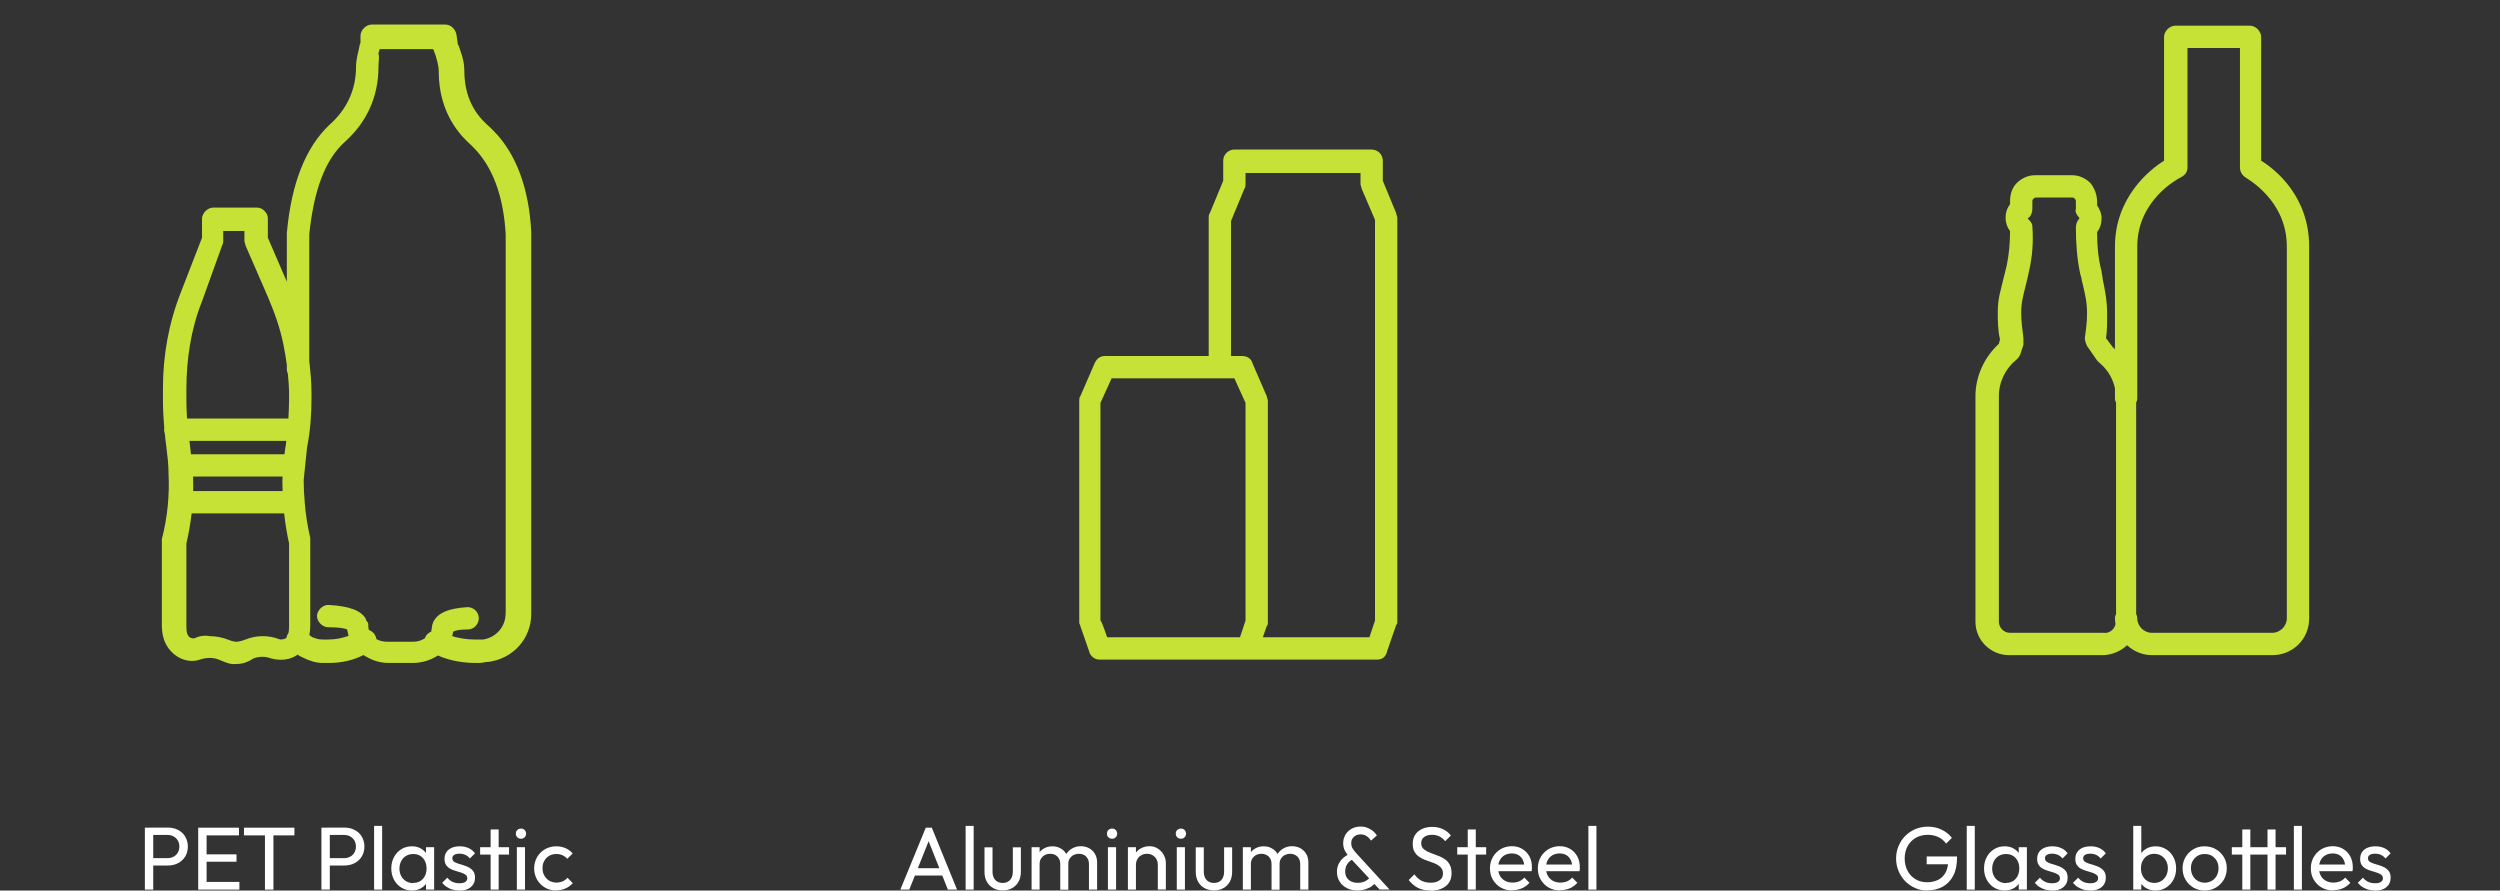 <?xml version="1.0" encoding="UTF-8"?><svg id="Layer_1" xmlns="http://www.w3.org/2000/svg" viewBox="0 0 224 79.79"><rect x="0" y="0" width="224" height="79.79" fill="#333333" stroke="none"/><defs><style>.cls-1{fill:none;}.cls-2{fill:#fff;}.cls-3{fill:#c6e236;}</style></defs><rect class="cls-1" x="80" width="64" height="64"/><path class="cls-3" d="m125.1,19.1l-1.2-2.9v-1.8c0-.6-.5-1-1-1h-12.3c-.5,0-1,.4-1,1v1.8l-1.2,2.9c-.1.1-.1.3-.1.4v12.4h-9.3c-.4,0-.7.2-.9.6l-1.3,3c-.1.1-.1.3-.1.4v19.9c0,.1.1.2.1.3l.8,2.3c.1.4.5.7.9.7h24.9c.5,0,.8-.3.9-.8l.8-2.3c.1-.1.1-.2.1-.3V19.5c0-.1-.1-.3-.1-.4Zm-15,38h-10.9s-.5-1.5-.6-1.5v-19.5l1-2.2h11l1,2.2v19.5l-.5,1.5h-1Zm13.1-1.5l-.5,1.5h-9.55l.35-1c.1-.1.1-.2.1-.3v-19.9c0-.1-.1-.3-.1-.4l-1.3-3c-.1-.4-.5-.6-.9-.6h-1v-12.1l1.2-2.9c.1-.1.1-.3.1-.4v-1h10.3v1c0,.1.1.3.1.4l1.2,2.8v35.9Z"/><rect class="cls-1" width="64" height="64"/><path class="cls-3" d="m44.2,11.7l-.3-.3c-.8-.7-2.3-2.1-2.3-5.1,0-.9-.3-1.6-.5-2.2-.1-.1-.1-.3-.1-.3l-.1-.7c-.1-.5-.5-.9-1-.9h-6.6c-.5,0-1,.5-1,1v.6c0,.1-.1.2-.1.4-.1.5-.3,1.1-.3,1.8,0,2-.8,3.8-2.4,5.2-2.1,2-3.4,5.2-3.8,9.7v4.34l-1.7-3.94v-1.7c0-.3-.1-.5-.3-.7-.2-.2-.4-.3-.7-.3h-3.9c-.5,0-1,.5-1,1v1.7l-1.9,4.9c-1.1,2.8-1.6,5.7-1.6,8.6v1.1c0,.84.05,1.67.12,2.49,0,.04-.02.07-.02.11,0,.13.03.25.07.37.04.38.07.77.13,1.13.1.8.2,1.6.2,2.4.1,2-.1,4-.6,5.9v7.7c0,1.6.7,2.3,1.2,2.7.8.6,1.7.6,2.2.4.6-.2,1.2-.2,1.7,0,.5.2.9.4,1.3.4h.2c.5,0,1-.1,1.6-.5.5-.2,1.1-.2,1.6,0,.4.1,1.4.3,2.3-.3.02-.01.04-.03.06-.05.14.1.28.18.44.25.6.3,1.2.5,1.8.5h.6c1.24,0,2.28-.3,3.07-.71.66.44,1.42.71,2.23.71h2.2c.83,0,1.6-.26,2.24-.67.82.37,1.97.67,3.36.67h.4c.2,0,.5-.1.8-.1,2.2-.3,3.8-2.1,3.8-4.3V20.8c-.2-4-1.4-7.1-3.4-9.1Zm-18.6,28.2c-.05.27-.08.53-.11.8h-8.38c-.03-.3-.07-.59-.1-.9-.02-.1-.02-.2-.04-.3h8.68c-.02.13-.02.27-.04.4Zm-8.3,2.8h8.02c0,.13-.02.26-.02.4,0,.3.01.6.02.9h-8.01c.01-.43,0-.87-.01-1.3Zm-.6-7.8c0-2.7.4-5.4,1.4-7.9l1.8-5c.1-.2.1-.3.1-.4v-.9h1.9v.9c0,.1.1.3.1.4l2,4.6c.6,1.4,1.1,2.8,1.4,4.3.12.6.22,1.2.3,1.8v.4c0,.13.03.26.09.38.07.64.11,1.28.11,1.92v.4c0,.55-.03,1.12-.06,1.7h-9.08c-.03-.49-.06-.99-.06-1.5v-1.1Zm8.4,22.4c-1-.4-2.1-.4-3.1,0-.5.2-.8.2-.8.2-.1,0-.3,0-.8-.2s-1.1-.3-1.6-.3c-.5-.1-1,0-1.4.2-.1,0-.3,0-.4-.1-.3-.2-.3-.7-.3-1v-7.4c.21-.9.36-1.8.47-2.7h8.29c.1.92.25,1.82.44,2.7v7.5c0,.19-.02.35-.05.5-.09.14-.16.28-.18.43-.02.02-.04.06-.07.07-.2.1-.5.1-.5.1Zm20.2-2.3c0,1.1-.8,2.1-2,2.3h-.8c-.74,0-1.41-.13-1.98-.3.03-.13.06-.26.08-.4.2-.1.5-.2,1.3-.2.6,0,1-.5,1-1,0-.6-.5-1-1-1-1.7.1-2.6.5-3,1.2,0,0-.1.1-.1.2,0,0-.1.2-.1.4,0,.07-.05.27-.07.4-.23.09-.43.26-.53.5,0,.02,0,.05-.01.07-.3.21-.65.33-1.09.33h-2.3c-.36,0-.69-.08-.97-.23-.02-.13-.06-.25-.13-.37-.13-.22-.33-.37-.55-.46-.03-.11-.05-.24-.05-.34,0-.2,0-.3-.1-.4s-.1-.1-.1-.2c-.4-.8-1.5-1.2-3.4-1.3-.5,0-1,.5-1,1s.5,1,1,1c1,0,1.5.1,1.7.2.04.2.08.39.13.57-.52.19-1.13.33-1.83.33h-.5c-.4,0-.6-.1-.9-.2-.09-.05-.19-.12-.28-.2.05-.27.08-.56.08-.9v-7.8c-.25-1.05-.41-2.11-.5-3.18,0,0,0-.01,0-.02,0-.01,0-.02,0-.03-.06-.65-.09-1.3-.09-1.97.1-1,.2-1.9.3-2.9.3-1.5.4-3,.4-4.4v-.4c0-.96-.08-1.95-.2-2.94v-11.36c.4-3.9,1.4-6.7,3.2-8.3,2-1.8,3-4.1,3-6.7,0-.5.1-.9,0-1.2,0-.1.1-.3.1-.4h4.8c.1.2.1.3.2.5.1.4.3.9.3,1.5,0,3.8,2,5.8,2.9,6.6l.2.2c1.7,1.7,2.7,4.3,2.9,7.8v34Z"/><rect class="cls-1" x="160" width="64" height="64"/><path class="cls-3" d="m202.6,14.4V3.3c0-.5-.5-1-1-1h-6.7c-.5,0-1,.5-1,1v11.1c-1.3.8-4.4,3.3-4.4,7.7v9.2c-.07-.07-.13-.14-.2-.2l-.6-.8c.1-.7.1-1.4.1-2.1,0-1.3-.2-2.2-.4-3.2,0-.2-.1-.5-.1-.7-.3-1.1-.4-2.3-.4-3.5.3-.4.4-.8.4-1.3,0-.4-.2-.8-.4-1.1v-.3c0-.6-.2-1.2-.6-1.7-.4-.4-1-.7-1.6-.7h-3.4c-.6,0-1.2.3-1.6.7-.4.4-.6,1-.6,1.6v.3c-.3.4-.4.8-.4,1.2s.1.8.4,1.2c0,1.1-.1,2.1-.3,3.1-.1.4-.2.8-.3,1.2-.2.9-.5,1.7-.5,2.9,0,.8,0,1.7.2,2.5l-.1.4c-1.3,1.2-2.1,2.9-2.1,4.7v20.2c0,1.7,1.4,3,3,3h8.5c.83-.05,1.56-.39,2.08-.89.59.54,1.37.89,2.22.89h10.8c1.8,0,3.3-1.4,3.3-3.3V22.1c0-4.5-3-6.9-4.3-7.7Zm-14,42.3h-8.5c-.6,0-1-.5-1-1v-20.2c0-1.3.6-2.5,1.6-3.3.1-.1.2-.2.3-.4l.3-.9v-.6c-.1-.8-.2-1.5-.2-2.3,0-.9.2-1.6.4-2.4.1-.4.2-.8.3-1.3.3-1.3.4-2.6.3-4,0-.3-.2-.5-.4-.7,0,0,0-.1.1-.1.2-.2.3-.5.3-.8v-.7c0-.1.1-.2.1-.2q.1-.1.2-.1s3.4,0,3.3,0c.1,0,.2.1.2.1q.1.1.1.2v.7c-.1.3.1.6.3.8v.1c-.2.2-.3.5-.3.8,0,1.4.1,2.8.4,4.2.1.2.1.5.2.8.2.9.4,1.6.4,2.7,0,.7-.1,1.5-.2,2.2,0,.2.1.5.2.7l.9,1.3q.1.1.2.2c.74.6,1.21,1.41,1.4,2.29v.91c0,.13.04.26.1.39v18.93c-.06.12-.1.25-.1.39,0,.18.03.35.05.52-.11.47-.52.78-.95.78Zm16.3-1.3c0,.7-.6,1.3-1.3,1.3h-10.8c-.7,0-1.3-.6-1.3-1.3,0-.13-.04-.26-.1-.39v-18.93c.06-.12.1-.25.1-.39v-13.6c0-4.2,3.7-6.1,3.9-6.2.4-.2.6-.5.6-.9V4.3h4.7v10.7c0,.4.2.7.5.9.1.1,3.7,2,3.7,6.2v33.3Z"/><path class="cls-2" d="m12.98,79.71v-5.55h.75v5.55h-.75Zm.5-2.16v-.66h1.51c.21,0,.39-.04.56-.13.16-.08.29-.21.38-.36.09-.16.14-.34.14-.55s-.05-.4-.14-.55c-.09-.15-.22-.27-.38-.36-.16-.09-.35-.13-.56-.13h-1.51v-.66h1.55c.34,0,.65.07.92.21s.49.33.64.59.24.55.24.9-.08.64-.24.9-.37.45-.64.59-.58.21-.92.21h-1.55Z"/><path class="cls-2" d="m17.76,79.71v-5.55h.75v5.55h-.75Zm.51-4.86v-.69h3.14v.69h-3.14Zm0,2.36v-.66h2.92v.66h-2.92Zm0,2.5v-.69h3.18v.69h-3.18Z"/><path class="cls-2" d="m21.86,74.85v-.69h4.52v.69h-4.52Zm1.88,4.86v-5.39h.76v5.39h-.76Z"/><path class="cls-2" d="m28.8,79.71v-5.55h.75v5.55h-.75Zm.5-2.16v-.66h1.51c.21,0,.39-.04.56-.13.16-.08.29-.21.38-.36.09-.16.14-.34.14-.55s-.05-.4-.14-.55c-.09-.15-.22-.27-.38-.36-.16-.09-.35-.13-.56-.13h-1.51v-.66h1.55c.34,0,.65.07.92.21s.49.33.64.59.24.55.24.9-.08.64-.24.9-.37.45-.64.59-.58.21-.92.21h-1.55Z"/><path class="cls-2" d="m33.52,79.71v-5.71h.72v5.71h-.72Z"/><path class="cls-2" d="m36.91,79.79c-.35,0-.67-.09-.95-.26-.28-.17-.5-.41-.66-.71-.16-.3-.24-.63-.24-1.01s.08-.71.24-1.01c.16-.3.38-.54.66-.71.28-.18.6-.26.95-.26.29,0,.55.06.77.18s.41.29.55.5.22.46.23.73v1.14c-.02.27-.09.51-.23.73-.14.21-.32.38-.55.5-.23.12-.49.18-.78.18Zm.12-.68c.36,0,.65-.12.86-.36.22-.24.33-.55.33-.93,0-.26-.05-.48-.15-.68-.1-.2-.24-.35-.42-.46s-.39-.16-.63-.16-.45.06-.64.17c-.18.11-.33.27-.43.46-.1.2-.16.42-.16.67s.05.48.16.68c.1.19.25.35.44.46.19.11.4.17.64.17Zm1.14.6v-1.02l.14-.93-.14-.92v-.93h.73v3.8h-.73Z"/><path class="cls-2" d="m41.16,79.79c-.21,0-.42-.03-.61-.08s-.37-.14-.52-.24c-.16-.1-.29-.23-.41-.37l.46-.46c.14.17.3.3.48.38.18.08.38.12.61.12s.4-.04.52-.12c.12-.08.18-.18.18-.32s-.05-.25-.15-.32-.23-.14-.38-.19-.32-.1-.49-.15c-.17-.05-.34-.11-.49-.19s-.28-.19-.38-.33c-.1-.14-.15-.33-.15-.56s.05-.43.16-.6.27-.3.47-.39.45-.14.73-.14c.3,0,.56.05.8.16.23.1.42.26.57.47l-.46.46c-.11-.14-.25-.25-.4-.32-.15-.07-.33-.11-.53-.11-.21,0-.37.04-.48.11-.11.08-.16.17-.16.3s.05.23.14.3.22.13.38.18.32.1.49.15c.17.05.33.12.49.2.15.09.28.2.38.34.1.14.15.33.15.57,0,.36-.13.64-.38.85s-.59.31-1.02.31Z"/><path class="cls-2" d="m43.02,76.57v-.66h2.59v.66h-2.59Zm.94,3.14v-5.39h.72v5.39h-.72Z"/><path class="cls-2" d="m46.68,75.15c-.13,0-.24-.04-.33-.13-.09-.09-.13-.2-.13-.33s.04-.24.13-.32.19-.13.33-.13.24.04.33.13c.08.09.13.2.13.32s-.04.24-.13.33c-.09.09-.19.13-.33.13Zm-.37,4.56v-3.8h.73v3.8h-.73Z"/><path class="cls-2" d="m49.84,79.79c-.37,0-.71-.09-1.01-.26-.3-.18-.54-.42-.71-.72-.17-.3-.26-.64-.26-1s.09-.71.26-1.01.41-.53.71-.71c.3-.17.64-.26,1.01-.26.29,0,.56.05.82.16.25.11.47.27.65.48l-.48.48c-.12-.14-.26-.24-.43-.32s-.35-.11-.55-.11c-.24,0-.45.05-.64.16-.19.11-.33.26-.44.45-.11.19-.16.41-.16.66s.05.47.16.66c.11.19.25.34.44.46.19.11.4.17.64.17.2,0,.39-.04.56-.11.17-.07.31-.18.44-.32l.47.48c-.18.2-.39.36-.64.47s-.53.17-.82.17Z"/><path class="cls-2" d="m80.67,79.71l2.28-5.55h.54l2.26,5.55h-.82l-1.87-4.7h.29l-1.88,4.7h-.81Zm1.09-1.26v-.66h2.92v.66h-2.92Z"/><path class="cls-2" d="m86.52,79.71v-5.71h.72v5.71h-.72Z"/><path class="cls-2" d="m89.84,79.78c-.31,0-.6-.07-.84-.2-.25-.14-.44-.33-.58-.58-.14-.25-.21-.54-.21-.87v-2.21h.72v2.18c0,.21.04.39.11.54.07.15.18.27.32.35.14.08.3.12.49.12.28,0,.5-.09.66-.27s.24-.43.24-.74v-2.18h.72v2.21c0,.33-.07.62-.21.87-.14.25-.33.44-.58.58-.25.14-.53.2-.84.2Z"/><path class="cls-2" d="m92.43,79.71v-3.8h.72v3.8h-.72Zm2.57,0v-2.3c0-.28-.09-.5-.26-.67s-.39-.24-.65-.24c-.18,0-.33.04-.47.11-.14.07-.25.18-.34.31-.09.13-.13.3-.13.49l-.3-.15c0-.29.06-.54.19-.75.12-.21.3-.38.52-.5s.46-.18.74-.18.51.06.72.18c.22.12.39.28.51.5.13.21.19.47.19.76v2.45h-.72Zm2.57,0v-2.3c0-.28-.09-.5-.26-.67s-.39-.24-.64-.24c-.18,0-.33.04-.48.11-.14.07-.25.18-.34.31-.09.13-.13.3-.13.49l-.41-.15c.02-.29.09-.54.24-.76.14-.21.32-.38.55-.5s.47-.18.74-.18.52.06.74.18.39.28.52.5c.13.21.2.47.2.77v2.44h-.73Z"/><path class="cls-2" d="m99.64,75.15c-.13,0-.24-.04-.33-.13-.09-.09-.13-.2-.13-.33s.04-.24.13-.32.19-.13.33-.13.24.04.33.13c.08.09.13.2.13.32s-.04.24-.13.33c-.09.09-.19.13-.33.13Zm-.37,4.56v-3.8h.73v3.8h-.73Z"/><path class="cls-2" d="m101.06,79.71v-3.8h.72v3.8h-.72Zm2.68,0v-2.22c0-.29-.09-.53-.27-.71s-.41-.28-.7-.28c-.19,0-.36.04-.51.13-.15.09-.27.2-.35.35-.09.15-.13.32-.13.51l-.3-.17c0-.29.06-.54.19-.77.13-.22.31-.4.54-.53.23-.13.49-.2.78-.2s.54.07.76.22c.22.14.4.33.52.56.13.23.19.48.19.74v2.36h-.73Z"/><path class="cls-2" d="m105.81,75.15c-.13,0-.24-.04-.33-.13-.09-.09-.13-.2-.13-.33s.04-.24.13-.32.19-.13.33-.13.24.04.33.13c.08.09.13.2.13.32s-.04.24-.13.33c-.09.09-.19.13-.33.13Zm-.37,4.56v-3.8h.73v3.8h-.73Z"/><path class="cls-2" d="m108.77,79.78c-.31,0-.6-.07-.84-.2-.25-.14-.44-.33-.58-.58-.14-.25-.21-.54-.21-.87v-2.21h.72v2.18c0,.21.04.39.11.54.07.15.18.27.32.35.14.08.3.12.49.12.28,0,.5-.09.66-.27s.24-.43.24-.74v-2.18h.72v2.21c0,.33-.07.62-.21.87-.14.25-.33.44-.58.58-.25.14-.53.2-.84.2Z"/><path class="cls-2" d="m111.36,79.71v-3.8h.72v3.8h-.72Zm2.57,0v-2.3c0-.28-.09-.5-.26-.67-.17-.16-.39-.24-.65-.24-.18,0-.33.04-.47.11-.14.07-.25.18-.34.31-.09.13-.13.3-.13.49l-.3-.15c0-.29.06-.54.19-.75.12-.21.3-.38.52-.5s.46-.18.74-.18.51.06.72.18c.22.12.39.28.51.5.12.21.19.47.19.76v2.45h-.72Zm2.57,0v-2.3c0-.28-.09-.5-.26-.67-.17-.16-.39-.24-.64-.24-.18,0-.33.04-.48.11-.14.07-.25.18-.34.31-.08.13-.13.3-.13.49l-.41-.15c.02-.29.09-.54.24-.76s.32-.38.55-.5c.22-.12.47-.18.74-.18s.53.06.74.18.39.28.52.5c.13.21.2.47.2.77v2.44h-.73Z"/><path class="cls-2" d="m121.64,79.79c-.37,0-.69-.07-.97-.22-.28-.14-.49-.34-.65-.6-.16-.25-.23-.54-.23-.87s.09-.64.28-.91c.18-.27.45-.49.79-.65l.35.45c-.21.11-.38.25-.5.44-.12.18-.18.4-.18.66,0,.21.05.39.14.54s.23.27.4.35c.17.08.37.12.6.12.28,0,.52-.06.72-.18.2-.12.35-.27.45-.45l.47.55c-.11.15-.25.28-.42.4-.17.12-.37.2-.58.27-.21.06-.43.1-.67.1Zm1.98-.08l-2.66-2.85c-.2-.22-.35-.44-.46-.64-.1-.2-.15-.43-.15-.67,0-.28.07-.53.2-.76.13-.22.32-.4.55-.53.23-.13.5-.2.81-.2.22,0,.43.04.61.11.18.07.35.17.49.28.14.12.26.25.36.4l-.52.47c-.12-.17-.26-.31-.41-.41-.15-.1-.33-.15-.53-.15-.24,0-.44.07-.6.22-.16.14-.24.33-.24.55,0,.19.04.35.12.49.08.13.2.29.36.46l2.95,3.22h-.89Z"/><path class="cls-2" d="m128.15,79.79c-.43,0-.8-.08-1.11-.24s-.58-.39-.82-.7l.51-.51c.18.25.38.43.61.56.23.12.51.19.85.19s.6-.07.8-.22c.2-.14.3-.34.3-.59,0-.21-.05-.38-.15-.5-.1-.13-.23-.23-.39-.32s-.34-.16-.53-.22c-.19-.06-.38-.13-.58-.21-.19-.08-.37-.17-.53-.29-.16-.12-.29-.27-.39-.45-.1-.18-.14-.42-.14-.71,0-.31.08-.58.23-.8.15-.22.36-.39.62-.51.26-.12.56-.18.89-.18.36,0,.69.07.98.21s.52.33.7.56l-.51.51c-.17-.19-.34-.34-.53-.43s-.41-.14-.65-.14c-.3,0-.54.07-.71.2-.18.13-.26.31-.26.55,0,.19.05.34.15.45.1.12.23.21.39.29.16.08.34.15.53.22.19.07.39.14.58.22.19.08.37.18.53.3.16.12.29.28.39.48.1.19.15.44.15.73,0,.49-.17.88-.51,1.15s-.8.42-1.38.42Z"/><path class="cls-2" d="m130.57,76.57v-.66h2.59v.66h-2.59Zm.94,3.14v-5.39h.72v5.39h-.72Z"/><path class="cls-2" d="m135.51,79.79c-.38,0-.73-.09-1.03-.26-.3-.17-.54-.41-.72-.71-.18-.3-.26-.64-.26-1.02s.09-.71.26-1.01c.17-.3.41-.53.7-.71.3-.17.63-.26,1-.26.35,0,.66.08.93.24.27.16.48.38.64.66.15.28.23.6.23.97,0,.05,0,.11,0,.17,0,.06-.02.13-.03.2h-3.21v-.6h2.82l-.26.23c0-.26-.05-.47-.14-.65s-.22-.32-.38-.42-.37-.15-.6-.15c-.25,0-.46.05-.65.16-.19.11-.33.26-.43.45-.1.19-.15.42-.15.68s.05.5.16.7c.11.2.26.35.46.46s.42.16.68.16c.21,0,.41-.04.59-.11.18-.08.33-.19.46-.34l.46.47c-.19.21-.41.38-.67.49-.26.11-.54.17-.84.17Z"/><path class="cls-2" d="m139.8,79.79c-.38,0-.73-.09-1.03-.26-.3-.17-.54-.41-.72-.71-.18-.3-.26-.64-.26-1.02s.09-.71.26-1.01c.17-.3.41-.53.7-.71.3-.17.63-.26,1-.26.35,0,.66.08.93.24.27.16.48.38.64.66.15.28.23.6.23.97,0,.05,0,.11,0,.17,0,.06-.02.13-.03.2h-3.21v-.6h2.82l-.26.23c0-.26-.05-.47-.14-.65s-.22-.32-.38-.42-.37-.15-.6-.15c-.25,0-.46.05-.65.16-.19.11-.33.26-.43.45-.1.19-.15.42-.15.68s.05.5.16.7c.11.2.26.35.46.46s.42.16.68.16c.21,0,.41-.04.59-.11.18-.08.33-.19.46-.34l.46.47c-.19.21-.41.38-.67.49-.26.11-.54.17-.84.17Z"/><path class="cls-2" d="m142.32,79.71v-5.71h.72v5.71h-.72Z"/><path class="cls-2" d="m172.68,79.79c-.38,0-.75-.07-1.08-.22-.34-.15-.63-.35-.89-.61-.25-.26-.45-.57-.6-.91-.14-.35-.22-.72-.22-1.12s.07-.77.22-1.12c.14-.34.34-.65.6-.91.26-.26.56-.46.9-.61.34-.14.72-.22,1.12-.22.44,0,.85.08,1.22.26.37.17.69.42.94.74l-.52.52c-.18-.26-.41-.45-.7-.59s-.6-.2-.94-.2c-.41,0-.76.09-1.08.27-.31.18-.55.43-.73.75-.17.32-.26.69-.26,1.1s.09.79.26,1.11.41.57.71.75.64.27,1.02.27.73-.07,1.02-.22.5-.37.66-.66c.15-.29.23-.65.24-1.07l.46.34h-2.4v-.7h2.72v.11c0,.65-.11,1.18-.34,1.62-.23.43-.54.76-.94.98-.4.22-.87.33-1.39.33Z"/><path class="cls-2" d="m176.22,79.71v-5.71h.72v5.71h-.72Z"/><path class="cls-2" d="m179.62,79.79c-.35,0-.67-.09-.95-.26-.28-.17-.5-.41-.66-.71-.16-.3-.24-.63-.24-1.01s.08-.71.24-1.01c.16-.3.38-.54.66-.71.28-.18.6-.26.95-.26.29,0,.55.06.77.18s.41.29.55.5.22.46.23.73v1.14c-.02.27-.09.51-.23.73-.14.21-.32.38-.55.5-.23.12-.49.18-.78.18Zm.12-.68c.36,0,.65-.12.86-.36.22-.24.33-.55.33-.93,0-.26-.05-.48-.15-.68s-.24-.35-.42-.46-.39-.16-.63-.16-.45.06-.64.17c-.18.11-.33.27-.43.46-.1.2-.16.42-.16.67s.05.48.16.68c.1.19.25.35.44.46.19.11.4.17.64.17Zm1.14.6v-1.02l.14-.93-.14-.92v-.93h.73v3.8h-.73Z"/><path class="cls-2" d="m183.86,79.79c-.21,0-.42-.03-.61-.08-.19-.06-.37-.14-.52-.24-.16-.1-.29-.23-.41-.37l.46-.46c.14.17.3.3.48.38.18.08.38.12.61.12s.4-.04.52-.12c.12-.08.18-.18.18-.32s-.05-.25-.15-.32-.22-.14-.38-.19c-.15-.05-.32-.1-.49-.15-.17-.05-.34-.11-.49-.19-.16-.08-.28-.19-.38-.33-.1-.14-.15-.33-.15-.56s.05-.43.16-.6.27-.3.47-.39c.2-.09.45-.14.73-.14.3,0,.56.05.8.16.23.1.42.26.57.47l-.46.46c-.11-.14-.25-.25-.4-.32-.16-.07-.33-.11-.53-.11-.21,0-.37.04-.48.11-.11.08-.16.17-.16.3s.05.23.14.3c.1.07.22.13.38.18s.32.1.49.15.33.12.49.2c.15.09.28.2.38.34.1.14.15.33.15.57,0,.36-.13.64-.38.85-.25.21-.59.31-1.02.31Z"/><path class="cls-2" d="m187.28,79.79c-.21,0-.42-.03-.61-.08-.19-.06-.37-.14-.52-.24-.16-.1-.29-.23-.41-.37l.46-.46c.14.17.3.3.48.38.18.08.38.12.61.12s.4-.04.52-.12c.12-.08.18-.18.18-.32s-.05-.25-.15-.32-.22-.14-.38-.19c-.15-.05-.32-.1-.49-.15-.17-.05-.34-.11-.49-.19-.16-.08-.28-.19-.38-.33-.1-.14-.15-.33-.15-.56s.05-.43.16-.6.27-.3.47-.39c.2-.09.45-.14.73-.14.3,0,.56.05.8.16.23.1.42.26.57.47l-.46.46c-.11-.14-.25-.25-.4-.32-.16-.07-.33-.11-.53-.11-.21,0-.37.04-.48.11-.11.08-.16.17-.16.3s.05.23.14.3c.1.07.22.13.38.18s.32.1.49.15.33.12.49.2c.15.09.28.2.38.34.1.14.15.33.15.57,0,.36-.13.64-.38.85-.25.21-.59.31-1.02.31Z"/><path class="cls-2" d="m191.14,79.71v-5.71h.72v2.84l-.14.92.14.93v1.02h-.72Zm2,.08c-.29,0-.55-.06-.78-.18-.23-.12-.42-.29-.56-.5-.14-.21-.22-.46-.23-.73v-1.14c.02-.28.09-.52.24-.73.14-.21.33-.38.56-.5.23-.12.49-.18.77-.18.35,0,.66.09.94.26s.5.41.66.71c.16.3.24.63.24,1.01s-.08.71-.24,1.01-.38.53-.66.71c-.28.17-.59.26-.94.26Zm-.12-.68c.24,0,.45-.06.63-.17.18-.11.32-.27.43-.46.1-.2.16-.42.16-.68s-.05-.47-.16-.67c-.1-.19-.25-.35-.43-.46-.18-.11-.39-.17-.63-.17s-.44.06-.62.17c-.18.11-.32.27-.42.46-.1.2-.15.42-.15.68s.05.47.15.67c.1.19.24.35.42.46.18.11.39.17.63.17Z"/><path class="cls-2" d="m197.53,79.79c-.37,0-.7-.09-1-.26-.3-.18-.54-.42-.71-.72-.18-.3-.26-.64-.26-1.01s.09-.7.26-1c.18-.3.41-.53.71-.71s.63-.26,1-.26.71.09,1.01.26c.3.17.54.41.72.71s.26.63.26,1-.09.71-.26,1.01c-.18.3-.42.54-.72.72-.3.18-.64.26-1.01.26Zm0-.7c.25,0,.46-.06.65-.17s.33-.26.44-.46c.11-.19.16-.42.16-.67s-.05-.46-.16-.66c-.11-.19-.26-.34-.44-.45-.18-.11-.4-.16-.64-.16s-.45.05-.63.16-.33.26-.44.45c-.11.19-.16.41-.16.66s.05.47.16.67c.11.2.25.35.44.46s.4.17.63.17Z"/><path class="cls-2" d="m199.97,76.57v-.66h4.86v.66h-4.86Zm.94,3.14v-5.39h.72v5.39h-.72Zm2.26,0v-5.39h.72v5.39h-.72Z"/><path class="cls-2" d="m205.53,79.71v-5.71h.72v5.71h-.72Z"/><path class="cls-2" d="m209.06,79.79c-.38,0-.73-.09-1.03-.26-.3-.17-.54-.41-.72-.71-.18-.3-.26-.64-.26-1.02s.09-.71.26-1.01c.17-.3.41-.53.7-.71.3-.17.63-.26,1-.26.35,0,.66.08.93.24.27.16.48.38.64.66.15.28.23.6.23.97,0,.05,0,.11,0,.17,0,.06-.02.13-.03.2h-3.21v-.6h2.82l-.26.23c0-.26-.05-.47-.14-.65s-.22-.32-.38-.42-.37-.15-.6-.15c-.25,0-.46.05-.65.16-.19.11-.33.26-.43.45-.1.19-.15.42-.15.68s.05.5.16.7c.11.2.26.35.46.46s.42.16.68.16c.21,0,.41-.04.59-.11.18-.08.33-.19.46-.34l.46.47c-.19.21-.41.38-.67.49-.26.11-.54.17-.84.17Z"/><path class="cls-2" d="m212.8,79.79c-.21,0-.42-.03-.61-.08-.19-.06-.37-.14-.52-.24-.16-.1-.29-.23-.41-.37l.46-.46c.14.17.3.3.48.38.18.08.38.12.61.12s.4-.04.52-.12c.12-.08.18-.18.18-.32s-.05-.25-.15-.32-.22-.14-.38-.19c-.15-.05-.32-.1-.49-.15-.17-.05-.34-.11-.49-.19-.16-.08-.28-.19-.38-.33-.1-.14-.15-.33-.15-.56s.05-.43.16-.6.27-.3.47-.39c.2-.09.45-.14.73-.14.3,0,.56.05.8.16.23.1.42.26.57.47l-.46.46c-.11-.14-.25-.25-.4-.32-.16-.07-.33-.11-.53-.11-.21,0-.37.04-.48.11-.11.08-.16.17-.16.3s.05.23.14.3c.1.07.22.13.38.18s.32.1.49.15.33.12.49.2c.15.09.28.2.38.34.1.14.15.33.15.57,0,.36-.13.64-.38.85-.25.21-.59.31-1.02.31Z"/></svg>